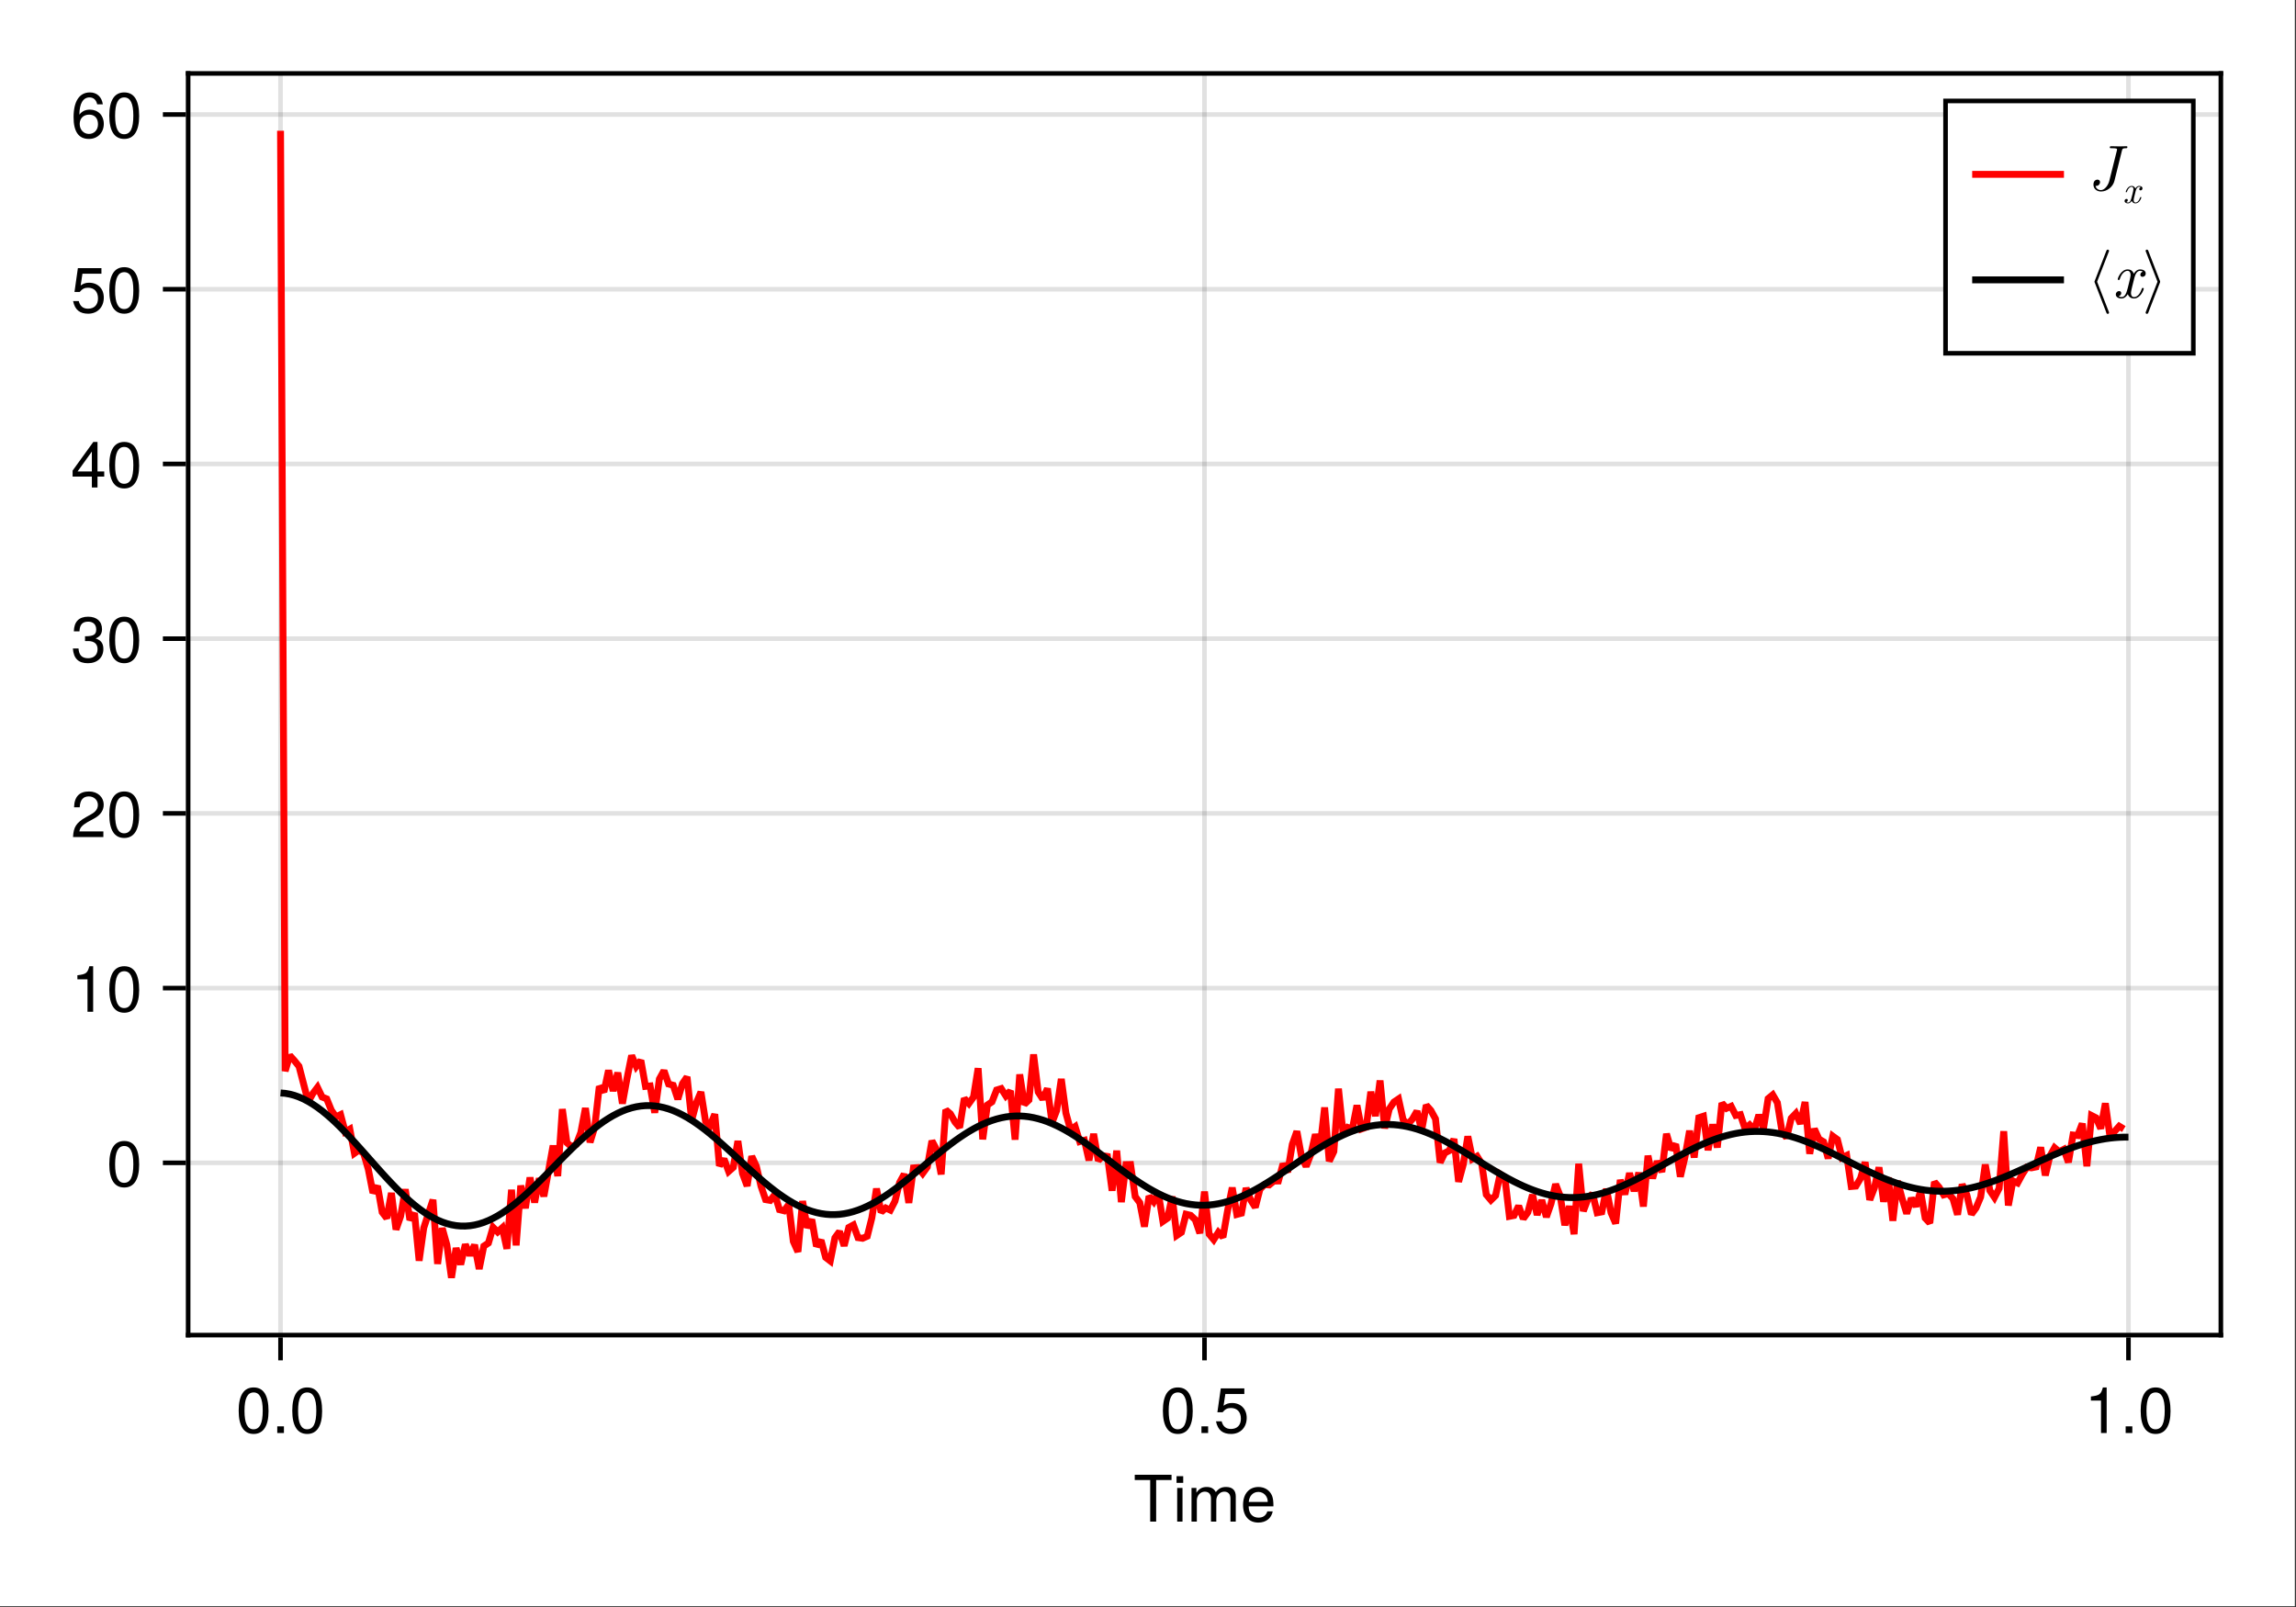 <?xml version="1.0" encoding="UTF-8"?>
<svg xmlns="http://www.w3.org/2000/svg" xmlns:xlink="http://www.w3.org/1999/xlink" width="667" height="467" viewBox="0 0 667 467">
<rect x="0" y="0" width="667" height="467" fill="#333333" stroke="none"/>
<defs>
<g>
<g id="glyph-0-0-eca4c829">
<path d="M 11.078 -12.078 C 11.078 -12.078 6.609 -12.078 6.609 -12.078 C 6.609 -12.078 6.609 0 6.609 0 C 6.609 0 4.875 0 4.875 0 C 4.875 0 4.875 -12.078 4.875 -12.078 C 4.875 -12.078 0.391 -12.078 0.391 -12.078 C 0.391 -12.078 0.391 -13.609 0.391 -13.609 C 0.391 -13.609 11.078 -13.609 11.078 -13.609 C 11.078 -13.609 11.078 -12.078 11.078 -12.078 Z M 11.078 -12.078 "/>
</g>
<g id="glyph-1-0-eca4c829">
<path d="M 2.859 0 C 2.859 0 1.312 0 1.312 0 C 1.312 0 1.312 -9.781 1.312 -9.781 C 1.312 -9.781 2.859 -9.781 2.859 -9.781 C 2.859 -9.781 2.859 0 2.859 0 Z M 3.062 -11.266 C 3.062 -11.266 1.125 -11.266 1.125 -11.266 C 1.125 -11.266 1.125 -13.203 1.125 -13.203 C 1.125 -13.203 3.062 -13.203 3.062 -13.203 C 3.062 -13.203 3.062 -11.266 3.062 -11.266 Z M 3.062 -11.266 "/>
</g>
<g id="glyph-1-1-eca4c829">
<path d="M 14.188 0 C 14.188 0 12.641 0 12.641 0 C 12.641 0 12.641 -6.734 12.641 -6.734 C 12.641 -7.969 11.984 -8.703 10.844 -8.703 C 9.578 -8.703 8.531 -7.562 8.531 -6.141 C 8.531 -6.141 8.531 0 8.531 0 C 8.531 0 6.984 0 6.984 0 C 6.984 0 6.984 -6.734 6.984 -6.734 C 6.984 -7.984 6.328 -8.703 5.172 -8.703 C 3.906 -8.703 2.875 -7.562 2.875 -6.141 C 2.875 -6.141 2.875 0 2.875 0 C 2.875 0 1.328 0 1.328 0 C 1.328 0 1.328 -9.781 1.328 -9.781 C 1.328 -9.781 2.75 -9.781 2.75 -9.781 C 2.75 -9.781 2.75 -8.406 2.75 -8.406 C 3.578 -9.578 4.438 -10.062 5.75 -10.062 C 7.016 -10.062 7.812 -9.609 8.391 -8.578 C 9.297 -9.672 10.078 -10.062 11.391 -10.062 C 13.219 -10.062 14.188 -9.094 14.188 -7.344 C 14.188 -7.344 14.188 0 14.188 0 Z M 14.188 0 "/>
</g>
<g id="glyph-1-2-eca4c829">
<path d="M 9.578 -4.438 C 9.578 -4.438 2.375 -4.438 2.375 -4.438 C 2.406 -2.203 3.625 -1.156 5.25 -1.156 C 6.5 -1.156 7.375 -1.688 7.812 -2.969 C 7.812 -2.969 9.375 -2.969 9.375 -2.969 C 8.984 -0.984 7.438 0.281 5.188 0.281 C 2.453 0.281 0.75 -1.625 0.75 -4.844 C 0.75 -8.047 2.5 -10.062 5.234 -10.062 C 7.062 -10.062 8.547 -9.094 9.188 -7.484 C 9.469 -6.766 9.578 -5.859 9.578 -4.438 Z M 7.922 -5.828 C 7.922 -7.359 6.734 -8.625 5.203 -8.625 C 3.641 -8.625 2.547 -7.453 2.406 -5.719 C 2.406 -5.719 7.891 -5.719 7.891 -5.719 C 7.922 -5.75 7.922 -5.828 7.922 -5.828 Z M 7.922 -5.828 "/>
</g>
<g id="glyph-1-3-eca4c829">
<path d="M 9.469 -6.359 C 9.469 -2.016 7.938 0.281 5.141 0.281 C 2.297 0.281 0.797 -2.016 0.797 -6.484 C 0.797 -10.922 2.281 -13.234 5.141 -13.234 C 8.016 -13.234 9.469 -10.953 9.469 -6.359 Z M 7.781 -6.516 C 7.781 -10.062 6.906 -11.781 5.141 -11.781 C 3.359 -11.781 2.484 -10.078 2.484 -6.453 C 2.484 -2.844 3.359 -1.078 5.094 -1.078 C 6.922 -1.078 7.781 -2.766 7.781 -6.516 Z M 7.781 -6.516 "/>
</g>
<g id="glyph-1-4-eca4c829">
<path d="M 3.562 0 C 3.562 0 1.625 0 1.625 0 C 1.625 0 1.625 -1.938 1.625 -1.938 C 1.625 -1.938 3.562 -1.938 3.562 -1.938 C 3.562 -1.938 3.562 0 3.562 0 Z M 3.562 0 "/>
</g>
<g id="glyph-1-5-eca4c829">
<path d="M 9.578 -4.391 C 9.578 -1.594 7.719 0.281 5.047 0.281 C 2.688 0.281 1.188 -0.766 0.656 -3.391 C 0.656 -3.391 2.297 -3.391 2.297 -3.391 C 2.688 -1.906 3.562 -1.172 5 -1.172 C 6.797 -1.172 7.891 -2.266 7.891 -4.156 C 7.891 -6.125 6.781 -7.266 5 -7.266 C 3.984 -7.266 3.344 -6.953 2.578 -6.031 C 2.578 -6.031 1.062 -6.031 1.062 -6.031 C 1.062 -6.031 2.047 -12.953 2.047 -12.953 C 2.047 -12.953 8.891 -12.953 8.891 -12.953 C 8.891 -12.953 8.891 -11.328 8.891 -11.328 C 8.891 -11.328 3.375 -11.328 3.375 -11.328 C 3.375 -11.328 2.859 -7.922 2.859 -7.922 C 3.625 -8.484 4.375 -8.719 5.297 -8.719 C 7.844 -8.719 9.578 -7 9.578 -4.391 Z M 9.578 -4.391 "/>
</g>
<g id="glyph-1-6-eca4c829">
<path d="M 6.484 0 C 6.484 0 4.844 0 4.844 0 C 4.844 0 4.844 -9.422 4.844 -9.422 C 4.844 -9.422 1.906 -9.422 1.906 -9.422 C 1.906 -9.422 1.906 -10.609 1.906 -10.609 C 4.438 -10.922 4.812 -11.203 5.391 -13.234 C 5.391 -13.234 6.484 -13.234 6.484 -13.234 C 6.484 -13.234 6.484 0 6.484 0 Z M 6.484 0 "/>
</g>
<g id="glyph-1-7-eca4c829">
<path d="M 9.547 -9.359 C 9.547 -7.734 8.594 -6.344 6.734 -5.359 C 6.734 -5.359 4.875 -4.344 4.875 -4.344 C 3.25 -3.391 2.656 -2.703 2.484 -1.625 C 2.484 -1.625 9.453 -1.625 9.453 -1.625 C 9.453 -1.625 9.453 0 9.453 0 C 9.453 0 0.641 0 0.641 0 C 0.781 -2.906 1.594 -4.156 4.344 -5.734 C 4.344 -5.734 6.062 -6.703 6.062 -6.703 C 7.25 -7.375 7.859 -8.266 7.859 -9.312 C 7.859 -10.734 6.734 -11.797 5.25 -11.797 C 3.625 -11.797 2.703 -10.859 2.578 -8.641 C 2.578 -8.641 0.938 -8.641 0.938 -8.641 C 1.031 -11.859 2.594 -13.234 5.297 -13.234 C 7.812 -13.234 9.547 -11.594 9.547 -9.359 Z M 9.547 -9.359 "/>
</g>
<g id="glyph-1-8-eca4c829">
<path d="M 9.453 -3.844 C 9.453 -1.344 7.688 0.281 4.969 0.281 C 2.266 0.281 0.797 -1.047 0.594 -4 C 0.594 -4 2.234 -4 2.234 -4 C 2.359 -2.078 3.234 -1.172 5.016 -1.172 C 6.734 -1.172 7.766 -2.172 7.766 -3.828 C 7.766 -5.297 6.828 -6.156 5.016 -6.156 C 5.016 -6.156 4.125 -6.156 4.125 -6.156 C 4.125 -6.156 4.125 -7.547 4.125 -7.547 C 6.766 -7.547 7.375 -8.125 7.375 -9.547 C 7.375 -10.938 6.5 -11.797 5.047 -11.797 C 3.359 -11.797 2.562 -10.922 2.516 -8.969 C 2.516 -8.969 0.875 -8.969 0.875 -8.969 C 0.938 -11.781 2.359 -13.234 5.016 -13.234 C 7.547 -13.234 9.062 -11.875 9.062 -9.594 C 9.062 -8.266 8.438 -7.406 7.203 -6.922 C 8.797 -6.391 9.453 -5.453 9.453 -3.844 Z M 9.453 -3.844 "/>
</g>
<g id="glyph-1-9-eca4c829">
<path d="M 9.703 -3.172 C 9.703 -3.172 7.75 -3.172 7.75 -3.172 C 7.75 -3.172 7.75 0 7.75 0 C 7.75 0 6.109 0 6.109 0 C 6.109 0 6.109 -3.172 6.109 -3.172 C 6.109 -3.172 0.516 -3.172 0.516 -3.172 C 0.516 -3.172 0.516 -4.906 0.516 -4.906 C 0.516 -4.906 6.531 -13.234 6.531 -13.234 C 6.531 -13.234 7.75 -13.234 7.75 -13.234 C 7.75 -13.234 7.75 -4.656 7.75 -4.656 C 7.75 -4.656 9.703 -4.656 9.703 -4.656 C 9.703 -4.656 9.703 -3.172 9.703 -3.172 Z M 6.109 -4.656 C 6.109 -4.656 6.109 -10.438 6.109 -10.438 C 6.109 -10.438 1.953 -4.656 1.953 -4.656 C 1.953 -4.656 6.109 -4.656 6.109 -4.656 Z M 6.109 -4.656 "/>
</g>
<g id="glyph-1-10-eca4c829">
<path d="M 9.578 -4.109 C 9.578 -1.516 7.766 0.281 5.25 0.281 C 2.219 0.281 0.797 -1.906 0.797 -6.031 C 0.797 -10.641 2.469 -13.234 5.547 -13.234 C 7.562 -13.234 8.984 -11.953 9.297 -9.781 C 9.297 -9.781 7.656 -9.781 7.656 -9.781 C 7.391 -11.047 6.594 -11.781 5.438 -11.781 C 3.547 -11.781 2.5 -9.984 2.484 -6.766 C 3.188 -7.734 4.219 -8.234 5.531 -8.234 C 7.891 -8.234 9.578 -6.578 9.578 -4.109 Z M 7.891 -3.984 C 7.891 -5.75 6.906 -6.781 5.328 -6.781 C 3.703 -6.781 2.578 -5.719 2.578 -4.078 C 2.578 -2.375 3.734 -1.172 5.266 -1.172 C 6.781 -1.172 7.891 -2.312 7.891 -3.984 Z M 7.891 -3.984 "/>
</g>
<g id="glyph-2-0-eca4c829">
<path d="M 9.469 -6.359 C 9.469 -2.016 7.938 0.281 5.141 0.281 C 2.297 0.281 0.797 -2.016 0.797 -6.484 C 0.797 -10.922 2.281 -13.234 5.141 -13.234 C 8.016 -13.234 9.469 -10.953 9.469 -6.359 Z M 7.781 -6.516 C 7.781 -10.062 6.906 -11.781 5.141 -11.781 C 3.359 -11.781 2.484 -10.078 2.484 -6.453 C 2.484 -2.844 3.359 -1.078 5.094 -1.078 C 6.922 -1.078 7.781 -2.766 7.781 -6.516 Z M 7.781 -6.516 "/>
</g>
<g id="glyph-3-0-eca4c829">
<path d="M 3.562 0 C 3.562 0 1.625 0 1.625 0 C 1.625 0 1.625 -1.938 1.625 -1.938 C 1.625 -1.938 3.562 -1.938 3.562 -1.938 C 3.562 -1.938 3.562 0 3.562 0 Z M 3.562 0 "/>
</g>
<g id="glyph-4-0-eca4c829">
<path d="M 9.469 -6.359 C 9.469 -2.016 7.938 0.281 5.141 0.281 C 2.297 0.281 0.797 -2.016 0.797 -6.484 C 0.797 -10.922 2.281 -13.234 5.141 -13.234 C 8.016 -13.234 9.469 -10.953 9.469 -6.359 Z M 7.781 -6.516 C 7.781 -10.062 6.906 -11.781 5.141 -11.781 C 3.359 -11.781 2.484 -10.078 2.484 -6.453 C 2.484 -2.844 3.359 -1.078 5.094 -1.078 C 6.922 -1.078 7.781 -2.766 7.781 -6.516 Z M 7.781 -6.516 "/>
</g>
<g id="glyph-5-0-eca4c829">
<path d="M 11.609 -12.531 C 11.609 -12.703 11.5 -12.75 11.359 -12.75 C 10.734 -12.75 10.062 -12.703 9.422 -12.703 C 8.594 -12.703 7.719 -12.75 6.891 -12.75 C 6.719 -12.75 6.5 -12.75 6.5 -12.391 C 6.5 -12.172 6.672 -12.172 6.969 -12.172 L 7.188 -12.172 C 7.5 -12.172 7.719 -12.172 8.047 -12.141 C 8.453 -12.078 8.609 -12.062 8.609 -11.781 C 8.609 -11.703 8.609 -11.672 8.531 -11.406 L 6.359 -2.703 C 6.016 -1.312 4.953 0 3.922 0 C 3.156 0 2.5 -0.469 2.359 -1.234 C 2.391 -1.219 2.422 -1.219 2.562 -1.219 C 3.266 -1.219 3.672 -1.844 3.672 -2.312 C 3.672 -2.797 3.312 -3.047 2.906 -3.047 C 2.859 -3.047 1.75 -3.047 1.75 -1.609 C 1.75 -0.344 2.766 0.406 3.953 0.406 C 5.719 0.406 7.438 -0.984 7.844 -2.688 L 10.031 -11.5 C 10.156 -12.031 10.281 -12.172 11.125 -12.172 C 11.406 -12.172 11.609 -12.172 11.609 -12.531 Z M 11.609 -12.531 "/>
</g>
<g id="glyph-5-1-eca4c829">
<path d="M 9.109 -2.672 C 9.109 -2.859 8.969 -2.859 8.828 -2.859 C 8.609 -2.859 8.594 -2.844 8.5 -2.547 C 7.984 -0.938 7.062 -0.203 6.281 -0.203 C 5.906 -0.203 5.391 -0.422 5.391 -1.406 C 5.391 -1.844 5.609 -2.656 5.75 -3.281 L 6.391 -5.844 C 6.641 -6.812 7.156 -7.844 8.031 -7.844 C 8.078 -7.844 8.547 -7.844 8.844 -7.578 C 8.109 -7.391 8.109 -6.688 8.109 -6.688 C 8.109 -6.438 8.266 -6.094 8.75 -6.094 C 9.094 -6.094 9.672 -6.344 9.672 -7.078 C 9.672 -8.031 8.594 -8.25 8.047 -8.25 C 7.016 -8.25 6.406 -7.344 6.219 -6.984 C 5.812 -8.109 4.891 -8.25 4.422 -8.25 C 2.562 -8.25 1.547 -5.812 1.547 -5.375 C 1.547 -5.188 1.734 -5.188 1.828 -5.188 C 2.078 -5.188 2.078 -5.203 2.172 -5.516 C 2.672 -7.109 3.641 -7.844 4.391 -7.844 C 4.922 -7.844 5.281 -7.406 5.281 -6.672 C 5.281 -6.219 5.062 -5.297 4.891 -4.609 L 4.469 -2.906 C 4.156 -1.703 3.766 -0.203 2.656 -0.203 C 2.594 -0.203 2.141 -0.203 1.828 -0.469 C 2.391 -0.609 2.562 -1.078 2.562 -1.359 C 2.562 -1.844 2.172 -1.953 1.922 -1.953 C 1.453 -1.953 0.984 -1.562 0.984 -0.953 C 0.984 -0.219 1.781 0.203 2.625 0.203 C 3.531 0.203 4.141 -0.5 4.469 -1.062 C 4.844 0 5.75 0.203 6.234 0.203 C 8.156 0.203 9.109 -2.297 9.109 -2.672 Z M 9.109 -2.672 "/>
</g>
<g id="glyph-6-0-eca4c829">
<path d="M 5.469 -1.609 C 5.469 -1.719 5.375 -1.719 5.297 -1.719 C 5.172 -1.719 5.156 -1.703 5.094 -1.531 C 4.797 -0.562 4.234 -0.125 3.766 -0.125 C 3.547 -0.125 3.234 -0.25 3.234 -0.844 C 3.234 -1.109 3.359 -1.594 3.453 -1.969 L 3.828 -3.5 C 3.984 -4.094 4.297 -4.703 4.812 -4.703 C 4.844 -4.703 5.125 -4.703 5.312 -4.547 C 4.859 -4.438 4.859 -4.016 4.859 -4.016 C 4.859 -3.859 4.969 -3.656 5.25 -3.656 C 5.453 -3.656 5.797 -3.812 5.797 -4.25 C 5.797 -4.812 5.156 -4.953 4.828 -4.953 C 4.219 -4.953 3.844 -4.406 3.734 -4.188 C 3.484 -4.859 2.938 -4.953 2.656 -4.953 C 1.531 -4.953 0.938 -3.484 0.938 -3.219 C 0.938 -3.109 1.047 -3.109 1.094 -3.109 C 1.25 -3.109 1.25 -3.125 1.297 -3.312 C 1.609 -4.266 2.188 -4.703 2.625 -4.703 C 2.953 -4.703 3.172 -4.453 3.172 -4 C 3.172 -3.734 3.031 -3.188 2.938 -2.766 L 2.672 -1.75 C 2.5 -1.016 2.266 -0.125 1.594 -0.125 C 1.562 -0.125 1.281 -0.125 1.094 -0.281 C 1.438 -0.375 1.531 -0.656 1.531 -0.812 C 1.531 -1.109 1.297 -1.172 1.156 -1.172 C 0.875 -1.172 0.594 -0.938 0.594 -0.578 C 0.594 -0.141 1.062 0.125 1.578 0.125 C 2.125 0.125 2.484 -0.297 2.672 -0.641 C 2.906 0 3.453 0.125 3.734 0.125 C 4.891 0.125 5.469 -1.375 5.469 -1.609 Z M 5.469 -1.609 "/>
</g>
<g id="glyph-7-0-eca4c829">
<path d="M 6.281 4.297 C 6.281 4.234 6.281 4.203 6.25 4.156 L 2.812 -4.672 L 6.25 -13.5 C 6.281 -13.531 6.281 -13.578 6.281 -13.625 C 6.281 -13.844 6.109 -14 5.906 -14 C 5.75 -14 5.609 -13.906 5.547 -13.766 L 2.078 -4.797 C 2.047 -4.766 2.047 -4.719 2.047 -4.672 C 2.047 -4.609 2.047 -4.578 2.078 -4.531 L 5.547 4.422 C 5.609 4.578 5.75 4.672 5.906 4.672 C 6.109 4.672 6.281 4.5 6.281 4.297 Z M 6.281 4.297 "/>
</g>
<g id="glyph-7-1-eca4c829">
<path d="M 5.188 -4.797 L 1.719 -13.766 C 1.656 -13.906 1.516 -14 1.359 -14 C 1.156 -14 0.984 -13.844 0.984 -13.625 C 0.984 -13.578 0.984 -13.531 1.016 -13.5 L 4.438 -4.672 L 1.016 4.156 C 0.984 4.203 0.984 4.234 0.984 4.297 C 0.984 4.5 1.156 4.672 1.359 4.672 C 1.516 4.672 1.656 4.578 1.719 4.422 L 5.188 -4.531 C 5.203 -4.578 5.203 -4.609 5.203 -4.672 C 5.203 -4.719 5.203 -4.766 5.188 -4.797 Z M 5.188 -4.797 "/>
</g>
</g>
</defs>
<path fill-rule="nonzero" fill="rgb(100%, 100%, 100%)" fill-opacity="1" d="M 0 0 L 666.668 0 L 666.668 466.668 L 0 466.668 Z M 0 0 "/>
<path fill-rule="nonzero" fill="rgb(100%, 100%, 100%)" fill-opacity="1" d="M 54.668 388 L 645.336 388 L 645.336 21.332 L 54.668 21.332 Z M 54.668 388 "/>
<path fill="none" stroke-width="1" stroke-linecap="butt" stroke-linejoin="miter" stroke="rgb(0%, 0%, 0%)" stroke-opacity="0.12" stroke-miterlimit="1.155" d="M 61.137 291 L 61.137 15.999 " transform="matrix(1.333, 0, 0, 1.333, 0, 0)"/>
<path fill="none" stroke-width="1" stroke-linecap="butt" stroke-linejoin="miter" stroke="rgb(0%, 0%, 0%)" stroke-opacity="0.12" stroke-miterlimit="1.155" d="M 262.5 291 L 262.5 15.999 " transform="matrix(1.333, 0, 0, 1.333, 0, 0)"/>
<path fill="none" stroke-width="1" stroke-linecap="butt" stroke-linejoin="miter" stroke="rgb(0%, 0%, 0%)" stroke-opacity="0.12" stroke-miterlimit="1.155" d="M 463.863 291 L 463.863 15.999 " transform="matrix(1.333, 0, 0, 1.333, 0, 0)"/>
<path fill="none" stroke-width="1" stroke-linecap="butt" stroke-linejoin="miter" stroke="rgb(0%, 0%, 0%)" stroke-opacity="0.12" stroke-miterlimit="1.155" d="M 41.001 253.45 L 483.999 253.45 " transform="matrix(1.333, 0, 0, 1.333, 0, 0)"/>
<path fill="none" stroke-width="1" stroke-linecap="butt" stroke-linejoin="miter" stroke="rgb(0%, 0%, 0%)" stroke-opacity="0.12" stroke-miterlimit="1.155" d="M 41.001 215.37 L 483.999 215.37 " transform="matrix(1.333, 0, 0, 1.333, 0, 0)"/>
<path fill="none" stroke-width="1" stroke-linecap="butt" stroke-linejoin="miter" stroke="rgb(0%, 0%, 0%)" stroke-opacity="0.12" stroke-miterlimit="1.155" d="M 41.001 177.287 L 483.999 177.287 " transform="matrix(1.333, 0, 0, 1.333, 0, 0)"/>
<path fill="none" stroke-width="1" stroke-linecap="butt" stroke-linejoin="miter" stroke="rgb(0%, 0%, 0%)" stroke-opacity="0.12" stroke-miterlimit="1.155" d="M 41.001 139.207 L 483.999 139.207 " transform="matrix(1.333, 0, 0, 1.333, 0, 0)"/>
<path fill="none" stroke-width="1" stroke-linecap="butt" stroke-linejoin="miter" stroke="rgb(0%, 0%, 0%)" stroke-opacity="0.12" stroke-miterlimit="1.155" d="M 41.001 101.124 L 483.999 101.124 " transform="matrix(1.333, 0, 0, 1.333, 0, 0)"/>
<path fill="none" stroke-width="1" stroke-linecap="butt" stroke-linejoin="miter" stroke="rgb(0%, 0%, 0%)" stroke-opacity="0.12" stroke-miterlimit="1.155" d="M 41.001 63.041 L 483.999 63.041 " transform="matrix(1.333, 0, 0, 1.333, 0, 0)"/>
<path fill="none" stroke-width="1" stroke-linecap="butt" stroke-linejoin="miter" stroke="rgb(0%, 0%, 0%)" stroke-opacity="0.12" stroke-miterlimit="1.155" d="M 41.001 24.961 L 483.999 24.961 " transform="matrix(1.333, 0, 0, 1.333, 0, 0)"/>
<g fill="rgb(0%, 0%, 0%)" fill-opacity="1">
<use xlink:href="#glyph-0-0-eca4c829" x="329.261" y="442.091"/>
</g>
<g fill="rgb(0%, 0%, 0%)" fill-opacity="1">
<use xlink:href="#glyph-1-0-eca4c829" x="340.667" y="442.091"/>
</g>
<g fill="rgb(0%, 0%, 0%)" fill-opacity="1">
<use xlink:href="#glyph-1-1-eca4c829" x="344.811" y="442.091"/>
</g>
<g fill="rgb(0%, 0%, 0%)" fill-opacity="1">
<use xlink:href="#glyph-1-2-eca4c829" x="360.36" y="442.091"/>
</g>
<g fill="rgb(0%, 0%, 0%)" fill-opacity="1">
<use xlink:href="#glyph-2-0-eca4c829" x="68.542" y="416.344"/>
</g>
<g fill="rgb(0%, 0%, 0%)" fill-opacity="1">
<use xlink:href="#glyph-3-0-eca4c829" x="78.92" y="416.344"/>
</g>
<g fill="rgb(0%, 0%, 0%)" fill-opacity="1">
<use xlink:href="#glyph-2-0-eca4c829" x="84.11" y="416.344"/>
</g>
<g fill="rgb(0%, 0%, 0%)" fill-opacity="1">
<use xlink:href="#glyph-1-3-eca4c829" x="337.027" y="416.344"/>
</g>
<g fill="rgb(0%, 0%, 0%)" fill-opacity="1">
<use xlink:href="#glyph-1-4-eca4c829" x="347.405" y="416.344"/>
</g>
<g fill="rgb(0%, 0%, 0%)" fill-opacity="1">
<use xlink:href="#glyph-1-5-eca4c829" x="352.595" y="416.344"/>
</g>
<g fill="rgb(0%, 0%, 0%)" fill-opacity="1">
<use xlink:href="#glyph-1-6-eca4c829" x="605.512" y="416.344"/>
</g>
<g fill="rgb(0%, 0%, 0%)" fill-opacity="1">
<use xlink:href="#glyph-1-4-eca4c829" x="615.89" y="416.344"/>
</g>
<g fill="rgb(0%, 0%, 0%)" fill-opacity="1">
<use xlink:href="#glyph-1-3-eca4c829" x="621.08" y="416.344"/>
</g>
<g fill="rgb(0%, 0%, 0%)" fill-opacity="1">
<use xlink:href="#glyph-4-0-eca4c829" x="30.955" y="344.739"/>
</g>
<g fill="rgb(0%, 0%, 0%)" fill-opacity="1">
<use xlink:href="#glyph-1-6-eca4c829" x="20.576" y="293.963"/>
</g>
<g fill="rgb(0%, 0%, 0%)" fill-opacity="1">
<use xlink:href="#glyph-4-0-eca4c829" x="30.955" y="293.963"/>
</g>
<g fill="rgb(0%, 0%, 0%)" fill-opacity="1">
<use xlink:href="#glyph-1-7-eca4c829" x="20.576" y="243.188"/>
</g>
<g fill="rgb(0%, 0%, 0%)" fill-opacity="1">
<use xlink:href="#glyph-4-0-eca4c829" x="30.955" y="243.188"/>
</g>
<g fill="rgb(0%, 0%, 0%)" fill-opacity="1">
<use xlink:href="#glyph-1-8-eca4c829" x="20.576" y="192.412"/>
</g>
<g fill="rgb(0%, 0%, 0%)" fill-opacity="1">
<use xlink:href="#glyph-4-0-eca4c829" x="30.955" y="192.412"/>
</g>
<g fill="rgb(0%, 0%, 0%)" fill-opacity="1">
<use xlink:href="#glyph-1-9-eca4c829" x="20.576" y="141.636"/>
</g>
<g fill="rgb(0%, 0%, 0%)" fill-opacity="1">
<use xlink:href="#glyph-4-0-eca4c829" x="30.955" y="141.636"/>
</g>
<g fill="rgb(0%, 0%, 0%)" fill-opacity="1">
<use xlink:href="#glyph-1-5-eca4c829" x="20.576" y="90.86"/>
</g>
<g fill="rgb(0%, 0%, 0%)" fill-opacity="1">
<use xlink:href="#glyph-4-0-eca4c829" x="30.955" y="90.86"/>
</g>
<g fill="rgb(0%, 0%, 0%)" fill-opacity="1">
<use xlink:href="#glyph-1-10-eca4c829" x="20.576" y="40.085"/>
</g>
<g fill="rgb(0%, 0%, 0%)" fill-opacity="1">
<use xlink:href="#glyph-4-0-eca4c829" x="30.955" y="40.085"/>
</g>
<path fill="none" stroke-width="1.5" stroke-linecap="butt" stroke-linejoin="miter" stroke="rgb(100%, 0%, 0%)" stroke-opacity="1" stroke-miterlimit="2" d="M 61.137 28.5 L 62.145 233.464 L 63.149 230.048 L 64.157 231.17 L 65.165 232.421 L 66.17 236.279 L 67.178 240.132 L 68.183 238.345 L 69.19 237.012 L 70.198 239.109 L 71.203 239.511 L 72.211 241.989 L 73.219 243.437 L 74.224 242.944 L 75.231 246.674 L 76.239 246.108 L 77.244 251.373 L 78.252 250.661 L 79.26 251.42 L 80.265 254.854 L 81.272 259.989 L 82.28 258.504 L 83.285 264.211 L 84.293 265.518 L 85.301 260.021 L 86.306 267.996 L 87.313 265.078 L 88.321 259.225 L 89.326 265.89 L 90.334 264.428 L 91.342 274.784 L 92.347 267.639 L 93.354 264.542 L 94.362 261.51 L 95.367 275.479 L 96.375 267.683 L 97.383 271.324 L 98.388 278.499 L 99.396 272.027 L 100.403 275.604 L 101.408 271.239 L 102.416 273.601 L 103.424 271.333 L 104.429 276.586 L 105.437 271.605 L 106.444 270.935 L 107.449 267.51 L 108.457 268.512 L 109.465 267.601 L 110.47 272.183 L 111.478 259.318 L 112.485 271.436 L 113.49 258.41 L 114.498 263.341 L 115.506 256.652 L 116.511 262.102 L 117.519 256.843 L 118.526 260.757 L 119.531 255.278 L 120.539 249.694 L 121.547 256.339 L 122.552 241.743 L 123.56 249.082 L 124.564 249.955 L 125.572 249.448 L 126.58 246.835 L 127.585 241.518 L 128.593 248.982 L 129.601 245.719 L 130.605 236.81 L 131.613 237.979 L 132.621 233.297 L 133.626 237.785 L 134.634 233.792 L 135.642 240.536 L 136.646 235.049 L 137.654 230.062 L 138.662 232.433 L 139.667 231.132 L 140.675 236.789 L 141.683 236.687 L 142.688 242.534 L 143.695 235.192 L 144.703 233.37 L 145.708 236.273 L 146.716 236.546 L 147.724 239.575 L 148.729 236.194 L 149.736 234.729 L 150.744 244.163 L 151.749 240.407 L 152.757 238.011 L 153.765 244.418 L 154.77 245.312 L 155.777 242.854 L 156.785 254.098 L 157.79 252.612 L 158.798 255.325 L 159.806 254.438 L 160.811 248.695 L 161.818 255.768 L 162.826 258.498 L 163.831 252.023 L 164.839 254.212 L 165.847 258.542 L 166.852 261.466 L 167.859 261.642 L 168.867 260.364 L 169.872 263.657 L 170.88 263.906 L 171.888 262.55 L 172.893 270.592 L 173.9 272.836 L 174.908 261.797 L 175.913 267.562 L 176.921 265.819 L 177.926 271.611 L 178.934 270.337 L 179.941 274.066 L 180.946 274.84 L 181.954 269.795 L 182.962 268.424 L 183.967 271.532 L 184.975 267.542 L 185.982 266.997 L 186.987 269.757 L 187.995 269.9 L 189.003 269.452 L 190.008 265.438 L 191.016 259.072 L 192.023 264.202 L 193.028 263.291 L 194.036 263.757 L 195.044 261.806 L 196.049 257.76 L 197.057 255.914 L 198.064 262.175 L 199.069 254.558 L 200.077 254.479 L 201.085 255.738 L 202.09 254.358 L 203.098 248.666 L 204.105 250.562 L 205.11 255.967 L 206.118 241.922 L 207.126 242.78 L 208.131 244.567 L 209.139 245.748 L 210.146 239.417 L 211.151 240.516 L 212.159 239.121 L 213.167 232.837 L 214.172 248.329 L 215.18 240.847 L 216.188 240.158 L 217.192 237.583 L 218.2 237.27 L 219.208 238.852 L 220.213 237.776 L 221.221 248.399 L 222.229 234.185 L 223.233 240.706 L 224.241 239.751 L 225.249 229.831 L 226.254 238.002 L 227.262 239.569 L 228.27 237.258 L 229.274 244.676 L 230.282 242.033 L 231.29 235.169 L 232.295 242.602 L 233.303 246.249 L 234.308 245.552 L 235.315 248.824 L 236.323 248.546 L 237.328 252.914 L 238.336 247.143 L 239.344 252.964 L 240.349 251.909 L 241.356 252.062 L 242.364 259.521 L 243.369 250.796 L 244.377 262.008 L 245.385 253.84 L 246.39 253.819 L 247.397 260.801 L 248.405 262.151 L 249.41 267.357 L 250.418 260.725 L 251.426 261.917 L 252.431 260.019 L 253.438 266.212 L 254.446 265.518 L 255.451 260.804 L 256.459 269.279 L 257.467 268.6 L 258.472 264.653 L 259.479 264.896 L 260.487 265.843 L 261.492 268.793 L 262.5 259.714 L 263.508 268.989 L 264.513 270.19 L 265.521 268.603 L 266.528 269.648 L 267.533 263.862 L 268.541 258.861 L 269.549 264.7 L 270.554 264.431 L 271.562 258.961 L 272.569 261.562 L 273.574 263.145 L 274.582 259.204 L 275.59 258.193 L 276.595 258.272 L 277.603 257.429 L 278.61 257.408 L 279.615 253.667 L 280.623 255.48 L 281.631 249.422 L 282.636 246.58 L 283.644 252.103 L 284.651 254.229 L 285.656 251.631 L 286.664 247.254 L 287.672 250.245 L 288.677 241.386 L 289.685 253.096 L 290.689 250.983 L 291.697 237.287 L 292.705 247.046 L 293.71 245.733 L 294.718 246.064 L 295.726 240.92 L 296.73 246.056 L 297.738 245.695 L 298.746 237.958 L 299.751 243.267 L 300.759 235.512 L 301.767 245.921 L 302.771 241.702 L 303.779 240.205 L 304.787 239.528 L 305.792 244.081 L 306.8 245.071 L 307.808 243.923 L 308.812 242.183 L 309.82 246.396 L 310.828 240.891 L 311.833 242.03 L 312.841 243.864 L 313.849 253.38 L 314.854 251.303 L 315.861 250.796 L 316.869 248.256 L 317.874 257.575 L 318.882 253.852 L 319.89 247.688 L 320.895 252.595 L 321.902 252.018 L 322.91 253.623 L 323.915 260.385 L 324.923 261.574 L 325.931 260.59 L 326.936 255.914 L 327.943 256.547 L 328.951 265.119 L 329.956 264.923 L 330.964 262.849 L 331.972 265.623 L 332.977 264.229 L 333.984 260.411 L 334.992 264.803 L 335.997 261.589 L 337.005 265.254 L 338.013 262.365 L 339.018 258.103 L 340.025 260.701 L 341.033 267.05 L 342.038 262.887 L 343.046 269.001 L 344.051 253.649 L 345.059 263.974 L 346.066 261.316 L 347.071 260.177 L 348.079 264.337 L 349.087 264.146 L 350.092 259.125 L 351.1 264.322 L 352.107 266.666 L 353.112 257.18 L 354.12 260.329 L 355.128 255.691 L 356.133 259.629 L 357.141 255.589 L 358.148 262.975 L 359.153 251.9 L 360.161 256.843 L 361.169 253.104 L 362.174 255.439 L 363.182 247.128 L 364.189 250.556 L 365.194 249.41 L 366.202 256.471 L 367.21 252.199 L 368.215 246.466 L 369.223 252.293 L 370.23 243.618 L 371.235 243.29 L 372.243 250.693 L 373.251 245.08 L 374.256 250.11 L 375.264 240.439 L 376.271 241.57 L 377.276 241.131 L 378.284 243.123 L 379.292 242.944 L 380.297 245.953 L 381.305 245.174 L 382.312 246.267 L 383.317 243.009 L 384.325 245.947 L 385.333 239.455 L 386.338 238.629 L 387.346 240.346 L 388.354 246.615 L 389.358 247.986 L 390.366 243.738 L 391.374 242.687 L 392.379 244.931 L 393.387 240.199 L 394.395 251.476 L 395.399 246.041 L 396.407 248.265 L 397.415 248.865 L 398.42 252.486 L 399.428 247.641 L 400.433 248.376 L 401.44 252.305 L 402.448 251.839 L 403.453 258.604 L 404.461 258.519 L 405.469 256.837 L 406.474 253.315 L 407.481 261.524 L 408.489 258.926 L 409.494 254.44 L 410.502 261.926 L 411.51 256.655 L 412.515 266.08 L 413.522 257.42 L 414.53 261.223 L 415.535 264.51 L 416.543 261.164 L 417.551 262.934 L 418.556 259.629 L 419.563 265.497 L 420.571 266.566 L 421.576 257.622 L 422.584 258.765 L 423.592 260.438 L 424.597 260.159 L 425.604 261.249 L 426.612 264.741 L 427.617 258.152 L 428.625 260.394 L 429.633 264.653 L 430.638 263.303 L 431.646 260.903 L 432.653 253.819 L 433.658 259.491 L 434.666 260.991 L 435.674 259.034 L 436.679 246.565 L 437.687 262.743 L 438.694 257.388 L 439.699 257.845 L 440.707 255.99 L 441.715 254.426 L 442.72 254.543 L 443.728 254.341 L 444.735 250.072 L 445.74 256.187 L 446.748 251.956 L 447.756 250.169 L 448.761 251.021 L 449.769 250.509 L 450.776 253.33 L 451.781 247.389 L 452.789 247.497 L 453.797 244.896 L 454.802 254.194 L 455.81 243.138 L 456.814 243.65 L 457.822 245.982 L 458.83 240.478 L 459.835 247.767 L 460.843 246.595 L 461.851 245.473 L 462.855 246.085 " transform="matrix(1.333, 0, 0, 1.333, 0, 0)"/>
<path fill="none" stroke-width="1.5" stroke-linecap="butt" stroke-linejoin="miter" stroke="rgb(0%, 0%, 0%)" stroke-opacity="1" stroke-miterlimit="2" d="M 61.137 238.219 L 62.145 238.304 L 63.149 238.482 L 64.157 238.749 L 65.165 239.109 L 66.17 239.552 L 67.178 240.082 L 68.183 240.688 L 69.19 241.371 L 70.198 242.127 L 71.203 242.947 L 72.211 243.826 L 73.219 244.764 L 74.224 245.748 L 75.231 246.773 L 76.239 247.837 L 77.244 248.93 L 78.252 250.043 L 79.26 251.174 L 80.265 252.311 L 81.272 253.45 L 82.28 254.584 L 83.285 255.706 L 84.293 256.808 L 85.301 257.883 L 86.306 258.926 L 87.313 259.931 L 88.321 260.892 L 89.326 261.8 L 90.334 262.652 L 91.342 263.443 L 92.347 264.17 L 93.354 264.826 L 94.362 265.409 L 95.367 265.919 L 96.375 266.347 L 97.383 266.692 L 98.388 266.953 L 99.396 267.132 L 100.403 267.226 L 101.408 267.234 L 102.416 267.158 L 103.424 266.997 L 104.429 266.754 L 105.437 266.429 L 106.444 266.027 L 107.449 265.55 L 108.457 264.999 L 109.465 264.381 L 110.47 263.698 L 111.478 262.957 L 112.485 262.16 L 113.49 261.313 L 114.498 260.423 L 115.506 259.494 L 116.511 258.533 L 117.519 257.543 L 118.526 256.535 L 119.531 255.513 L 120.539 254.484 L 121.547 253.453 L 122.552 252.425 L 123.56 251.411 L 124.564 250.415 L 125.572 249.442 L 126.58 248.496 L 127.585 247.588 L 128.593 246.721 L 129.601 245.897 L 130.605 245.127 L 131.613 244.409 L 132.621 243.753 L 133.626 243.158 L 134.634 242.631 L 135.642 242.171 L 136.646 241.784 L 137.654 241.471 L 138.662 241.233 L 139.667 241.072 L 140.675 240.987 L 141.683 240.979 L 142.688 241.049 L 143.695 241.195 L 144.703 241.415 L 145.708 241.708 L 146.716 242.071 L 147.724 242.505 L 148.729 243.003 L 149.736 243.56 L 150.744 244.178 L 151.749 244.849 L 152.757 245.569 L 153.765 246.337 L 154.77 247.143 L 155.777 247.983 L 156.785 248.854 L 157.79 249.747 L 158.798 250.661 L 159.806 251.584 L 160.811 252.519 L 161.818 253.45 L 162.826 254.379 L 163.831 255.296 L 164.839 256.198 L 165.847 257.08 L 166.852 257.933 L 167.859 258.756 L 168.867 259.541 L 169.872 260.285 L 170.88 260.982 L 171.888 261.633 L 172.893 262.228 L 173.9 262.764 L 174.908 263.241 L 175.913 263.657 L 176.921 264.009 L 177.926 264.29 L 178.934 264.507 L 179.941 264.653 L 180.946 264.729 L 181.954 264.735 L 182.962 264.674 L 183.967 264.542 L 184.975 264.343 L 185.982 264.076 L 186.987 263.748 L 187.995 263.358 L 189.003 262.907 L 190.008 262.4 L 191.016 261.844 L 192.023 261.234 L 193.028 260.584 L 194.036 259.89 L 195.044 259.16 L 196.049 258.398 L 197.057 257.613 L 198.064 256.805 L 199.069 255.979 L 200.077 255.141 L 201.085 254.297 L 202.09 253.453 L 203.098 252.612 L 204.105 251.783 L 205.11 250.966 L 206.118 250.169 L 207.126 249.396 L 208.131 248.651 L 209.139 247.942 L 210.146 247.269 L 211.151 246.636 L 212.159 246.05 L 213.167 245.511 L 214.172 245.024 L 215.18 244.594 L 216.188 244.216 L 217.192 243.899 L 218.2 243.645 L 219.208 243.448 L 220.213 243.316 L 221.221 243.246 L 222.229 243.24 L 223.233 243.299 L 224.241 243.416 L 225.249 243.598 L 226.254 243.838 L 227.262 244.134 L 228.27 244.488 L 229.274 244.896 L 230.282 245.353 L 231.29 245.859 L 232.295 246.407 L 233.303 246.999 L 234.308 247.626 L 235.315 248.285 L 236.323 248.974 L 237.328 249.686 L 238.336 250.418 L 239.344 251.165 L 240.349 251.924 L 241.356 252.686 L 242.364 253.45 L 243.369 254.209 L 244.377 254.962 L 245.385 255.7 L 246.39 256.421 L 247.397 257.121 L 248.405 257.795 L 249.41 258.437 L 250.418 259.046 L 251.426 259.617 L 252.431 260.147 L 253.438 260.637 L 254.446 261.076 L 255.451 261.469 L 256.459 261.809 L 257.467 262.093 L 258.472 262.327 L 259.479 262.503 L 260.487 262.623 L 261.492 262.685 L 262.5 262.69 L 263.508 262.641 L 264.513 262.532 L 265.521 262.368 L 266.528 262.151 L 267.533 261.882 L 268.541 261.562 L 269.549 261.193 L 270.554 260.78 L 271.562 260.323 L 272.569 259.825 L 273.574 259.289 L 274.582 258.724 L 275.59 258.126 L 276.595 257.502 L 277.603 256.857 L 278.61 256.195 L 279.615 255.521 L 280.623 254.836 L 281.631 254.145 L 282.636 253.453 L 283.644 252.765 L 284.651 252.085 L 285.656 251.417 L 286.664 250.764 L 287.672 250.131 L 288.677 249.521 L 289.685 248.941 L 290.689 248.391 L 291.697 247.872 L 292.705 247.392 L 293.71 246.952 L 294.718 246.554 L 295.726 246.199 L 296.73 245.892 L 297.738 245.631 L 298.746 245.42 L 299.751 245.262 L 300.759 245.153 L 301.767 245.098 L 302.771 245.092 L 303.779 245.139 L 304.787 245.235 L 305.792 245.382 L 306.8 245.578 L 307.808 245.824 L 308.812 246.111 L 309.82 246.445 L 310.828 246.82 L 311.833 247.233 L 312.841 247.685 L 313.849 248.168 L 314.854 248.681 L 315.861 249.223 L 316.869 249.785 L 317.874 250.368 L 318.882 250.969 L 319.89 251.578 L 320.895 252.199 L 321.902 252.823 L 322.91 253.45 L 323.915 254.071 L 324.923 254.687 L 325.931 255.293 L 326.936 255.882 L 327.943 256.456 L 328.951 257.007 L 329.956 257.534 L 330.964 258.032 L 331.972 258.501 L 332.977 258.935 L 333.984 259.333 L 334.992 259.693 L 335.997 260.013 L 337.005 260.291 L 338.013 260.528 L 339.018 260.719 L 340.025 260.862 L 341.033 260.959 L 342.038 261.012 L 343.046 261.015 L 344.051 260.974 L 345.059 260.886 L 346.066 260.751 L 347.071 260.575 L 348.079 260.355 L 349.087 260.092 L 350.092 259.79 L 351.1 259.45 L 352.107 259.078 L 353.112 258.671 L 354.12 258.231 L 355.128 257.769 L 356.133 257.279 L 357.141 256.77 L 358.148 256.242 L 359.153 255.7 L 360.161 255.146 L 361.169 254.584 L 362.174 254.019 L 363.182 253.453 L 364.189 252.891 L 365.194 252.334 L 366.202 251.786 L 367.21 251.253 L 368.215 250.734 L 369.223 250.236 L 370.23 249.759 L 371.235 249.308 L 372.243 248.883 L 373.251 248.49 L 374.256 248.13 L 375.264 247.805 L 376.271 247.515 L 377.276 247.263 L 378.284 247.049 L 379.292 246.876 L 380.297 246.747 L 381.305 246.656 L 382.312 246.612 L 383.317 246.606 L 384.325 246.645 L 385.333 246.724 L 386.338 246.847 L 387.346 247.005 L 388.354 247.207 L 389.358 247.441 L 390.366 247.717 L 391.374 248.021 L 392.379 248.361 L 393.387 248.73 L 394.395 249.126 L 395.399 249.545 L 396.407 249.987 L 397.415 250.45 L 398.42 250.928 L 399.428 251.417 L 400.433 251.918 L 401.44 252.425 L 402.448 252.938 L 403.453 253.45 L 404.461 253.96 L 405.469 254.464 L 406.474 254.959 L 407.481 255.442 L 408.489 255.911 L 409.494 256.362 L 410.502 256.793 L 411.51 257.2 L 412.515 257.584 L 413.522 257.941 L 414.53 258.267 L 415.535 258.562 L 416.543 258.823 L 417.551 259.052 L 418.556 259.245 L 419.563 259.4 L 420.571 259.518 L 421.576 259.6 L 422.584 259.641 L 423.592 259.644 L 424.597 259.611 L 425.604 259.538 L 426.612 259.43 L 427.617 259.283 L 428.625 259.102 L 429.633 258.888 L 430.638 258.642 L 431.646 258.363 L 432.653 258.059 L 433.658 257.725 L 434.666 257.367 L 435.674 256.986 L 436.679 256.585 L 437.687 256.169 L 438.694 255.735 L 439.699 255.293 L 440.707 254.839 L 441.715 254.379 L 442.72 253.916 L 443.728 253.453 L 444.735 252.993 L 445.74 252.536 L 446.748 252.088 L 447.756 251.651 L 448.761 251.227 L 449.769 250.819 L 450.776 250.43 L 451.781 250.058 L 452.789 249.712 L 453.797 249.39 L 454.802 249.094 L 455.81 248.827 L 456.814 248.59 L 457.822 248.385 L 458.83 248.209 L 459.835 248.068 L 460.843 247.963 L 461.851 247.89 L 462.855 247.852 L 463.863 247.849 " transform="matrix(1.333, 0, 0, 1.333, 0, 0)"/>
<path fill-rule="nonzero" fill="rgb(100%, 100%, 100%)" fill-opacity="1" stroke-width="1" stroke-linecap="butt" stroke-linejoin="miter" stroke="rgb(0%, 0%, 0%)" stroke-opacity="1" stroke-miterlimit="2" d="M 423.999 77.001 L 477.999 77.001 L 477.999 22.002 L 423.999 22.002 Z M 423.999 77.001 " transform="matrix(1.333, 0, 0, 1.333, 0, 0)"/>
<path fill="none" stroke-width="1" stroke-linecap="butt" stroke-linejoin="miter" stroke="rgb(0%, 0%, 0%)" stroke-opacity="1" stroke-miterlimit="1.155" d="M 61.137 291.501 L 61.137 296.499 " transform="matrix(1.333, 0, 0, 1.333, 0, 0)"/>
<path fill="none" stroke-width="1" stroke-linecap="butt" stroke-linejoin="miter" stroke="rgb(0%, 0%, 0%)" stroke-opacity="1" stroke-miterlimit="1.155" d="M 262.5 291.501 L 262.5 296.499 " transform="matrix(1.333, 0, 0, 1.333, 0, 0)"/>
<path fill="none" stroke-width="1" stroke-linecap="butt" stroke-linejoin="miter" stroke="rgb(0%, 0%, 0%)" stroke-opacity="1" stroke-miterlimit="1.155" d="M 463.863 291.501 L 463.863 296.499 " transform="matrix(1.333, 0, 0, 1.333, 0, 0)"/>
<path fill="none" stroke-width="1" stroke-linecap="butt" stroke-linejoin="miter" stroke="rgb(0%, 0%, 0%)" stroke-opacity="1" stroke-miterlimit="1.155" d="M 40.5 253.45 L 35.499 253.45 " transform="matrix(1.333, 0, 0, 1.333, 0, 0)"/>
<path fill="none" stroke-width="1" stroke-linecap="butt" stroke-linejoin="miter" stroke="rgb(0%, 0%, 0%)" stroke-opacity="1" stroke-miterlimit="1.155" d="M 40.5 215.37 L 35.499 215.37 " transform="matrix(1.333, 0, 0, 1.333, 0, 0)"/>
<path fill="none" stroke-width="1" stroke-linecap="butt" stroke-linejoin="miter" stroke="rgb(0%, 0%, 0%)" stroke-opacity="1" stroke-miterlimit="1.155" d="M 40.5 177.287 L 35.499 177.287 " transform="matrix(1.333, 0, 0, 1.333, 0, 0)"/>
<path fill="none" stroke-width="1" stroke-linecap="butt" stroke-linejoin="miter" stroke="rgb(0%, 0%, 0%)" stroke-opacity="1" stroke-miterlimit="1.155" d="M 40.5 139.207 L 35.499 139.207 " transform="matrix(1.333, 0, 0, 1.333, 0, 0)"/>
<path fill="none" stroke-width="1" stroke-linecap="butt" stroke-linejoin="miter" stroke="rgb(0%, 0%, 0%)" stroke-opacity="1" stroke-miterlimit="1.155" d="M 40.5 101.124 L 35.499 101.124 " transform="matrix(1.333, 0, 0, 1.333, 0, 0)"/>
<path fill="none" stroke-width="1" stroke-linecap="butt" stroke-linejoin="miter" stroke="rgb(0%, 0%, 0%)" stroke-opacity="1" stroke-miterlimit="1.155" d="M 40.5 63.041 L 35.499 63.041 " transform="matrix(1.333, 0, 0, 1.333, 0, 0)"/>
<path fill="none" stroke-width="1" stroke-linecap="butt" stroke-linejoin="miter" stroke="rgb(0%, 0%, 0%)" stroke-opacity="1" stroke-miterlimit="1.155" d="M 40.5 24.961 L 35.499 24.961 " transform="matrix(1.333, 0, 0, 1.333, 0, 0)"/>
<path fill="none" stroke-width="1.5" stroke-linecap="butt" stroke-linejoin="miter" stroke="rgb(100%, 0%, 0%)" stroke-opacity="1" stroke-miterlimit="2" d="M 429.806 38.001 L 449.807 38.001 " transform="matrix(1.333, 0, 0, 1.333, 0, 0)"/>
<path fill="none" stroke-width="1.5" stroke-linecap="butt" stroke-linejoin="miter" stroke="rgb(0%, 0%, 0%)" stroke-opacity="1" stroke-miterlimit="2" d="M 429.806 60.999 L 449.807 60.999 " transform="matrix(1.333, 0, 0, 1.333, 0, 0)"/>
<g fill="rgb(0%, 0%, 0%)" fill-opacity="1">
<use xlink:href="#glyph-5-0-eca4c829" x="606.408" y="55.236"/>
</g>
<g fill="rgb(0%, 0%, 0%)" fill-opacity="1">
<use xlink:href="#glyph-6-0-eca4c829" x="616.604" y="58.97"/>
</g>
<g fill="rgb(0%, 0%, 0%)" fill-opacity="1">
<use xlink:href="#glyph-7-0-eca4c829" x="606.408" y="86.523"/>
</g>
<g fill="rgb(0%, 0%, 0%)" fill-opacity="1">
<use xlink:href="#glyph-5-1-eca4c829" x="613.669" y="86.523"/>
</g>
<g fill="rgb(0%, 0%, 0%)" fill-opacity="1">
<use xlink:href="#glyph-7-1-eca4c829" x="622.331" y="86.523"/>
</g>
<path fill="none" stroke-width="1" stroke-linecap="butt" stroke-linejoin="miter" stroke="rgb(0%, 0%, 0%)" stroke-opacity="1" stroke-miterlimit="1.155" d="M 40.5 291 L 484.5 291 " transform="matrix(1.333, 0, 0, 1.333, 0, 0)"/>
<path fill="none" stroke-width="1" stroke-linecap="butt" stroke-linejoin="miter" stroke="rgb(0%, 0%, 0%)" stroke-opacity="1" stroke-miterlimit="1.155" d="M 41.001 291.501 L 41.001 15.501 " transform="matrix(1.333, 0, 0, 1.333, 0, 0)"/>
<path fill="none" stroke-width="1" stroke-linecap="butt" stroke-linejoin="miter" stroke="rgb(0%, 0%, 0%)" stroke-opacity="1" stroke-miterlimit="1.155" d="M 40.5 15.999 L 484.5 15.999 " transform="matrix(1.333, 0, 0, 1.333, 0, 0)"/>
<path fill="none" stroke-width="1" stroke-linecap="butt" stroke-linejoin="miter" stroke="rgb(0%, 0%, 0%)" stroke-opacity="1" stroke-miterlimit="1.155" d="M 483.999 291.501 L 483.999 15.501 " transform="matrix(1.333, 0, 0, 1.333, 0, 0)"/>
</svg>
